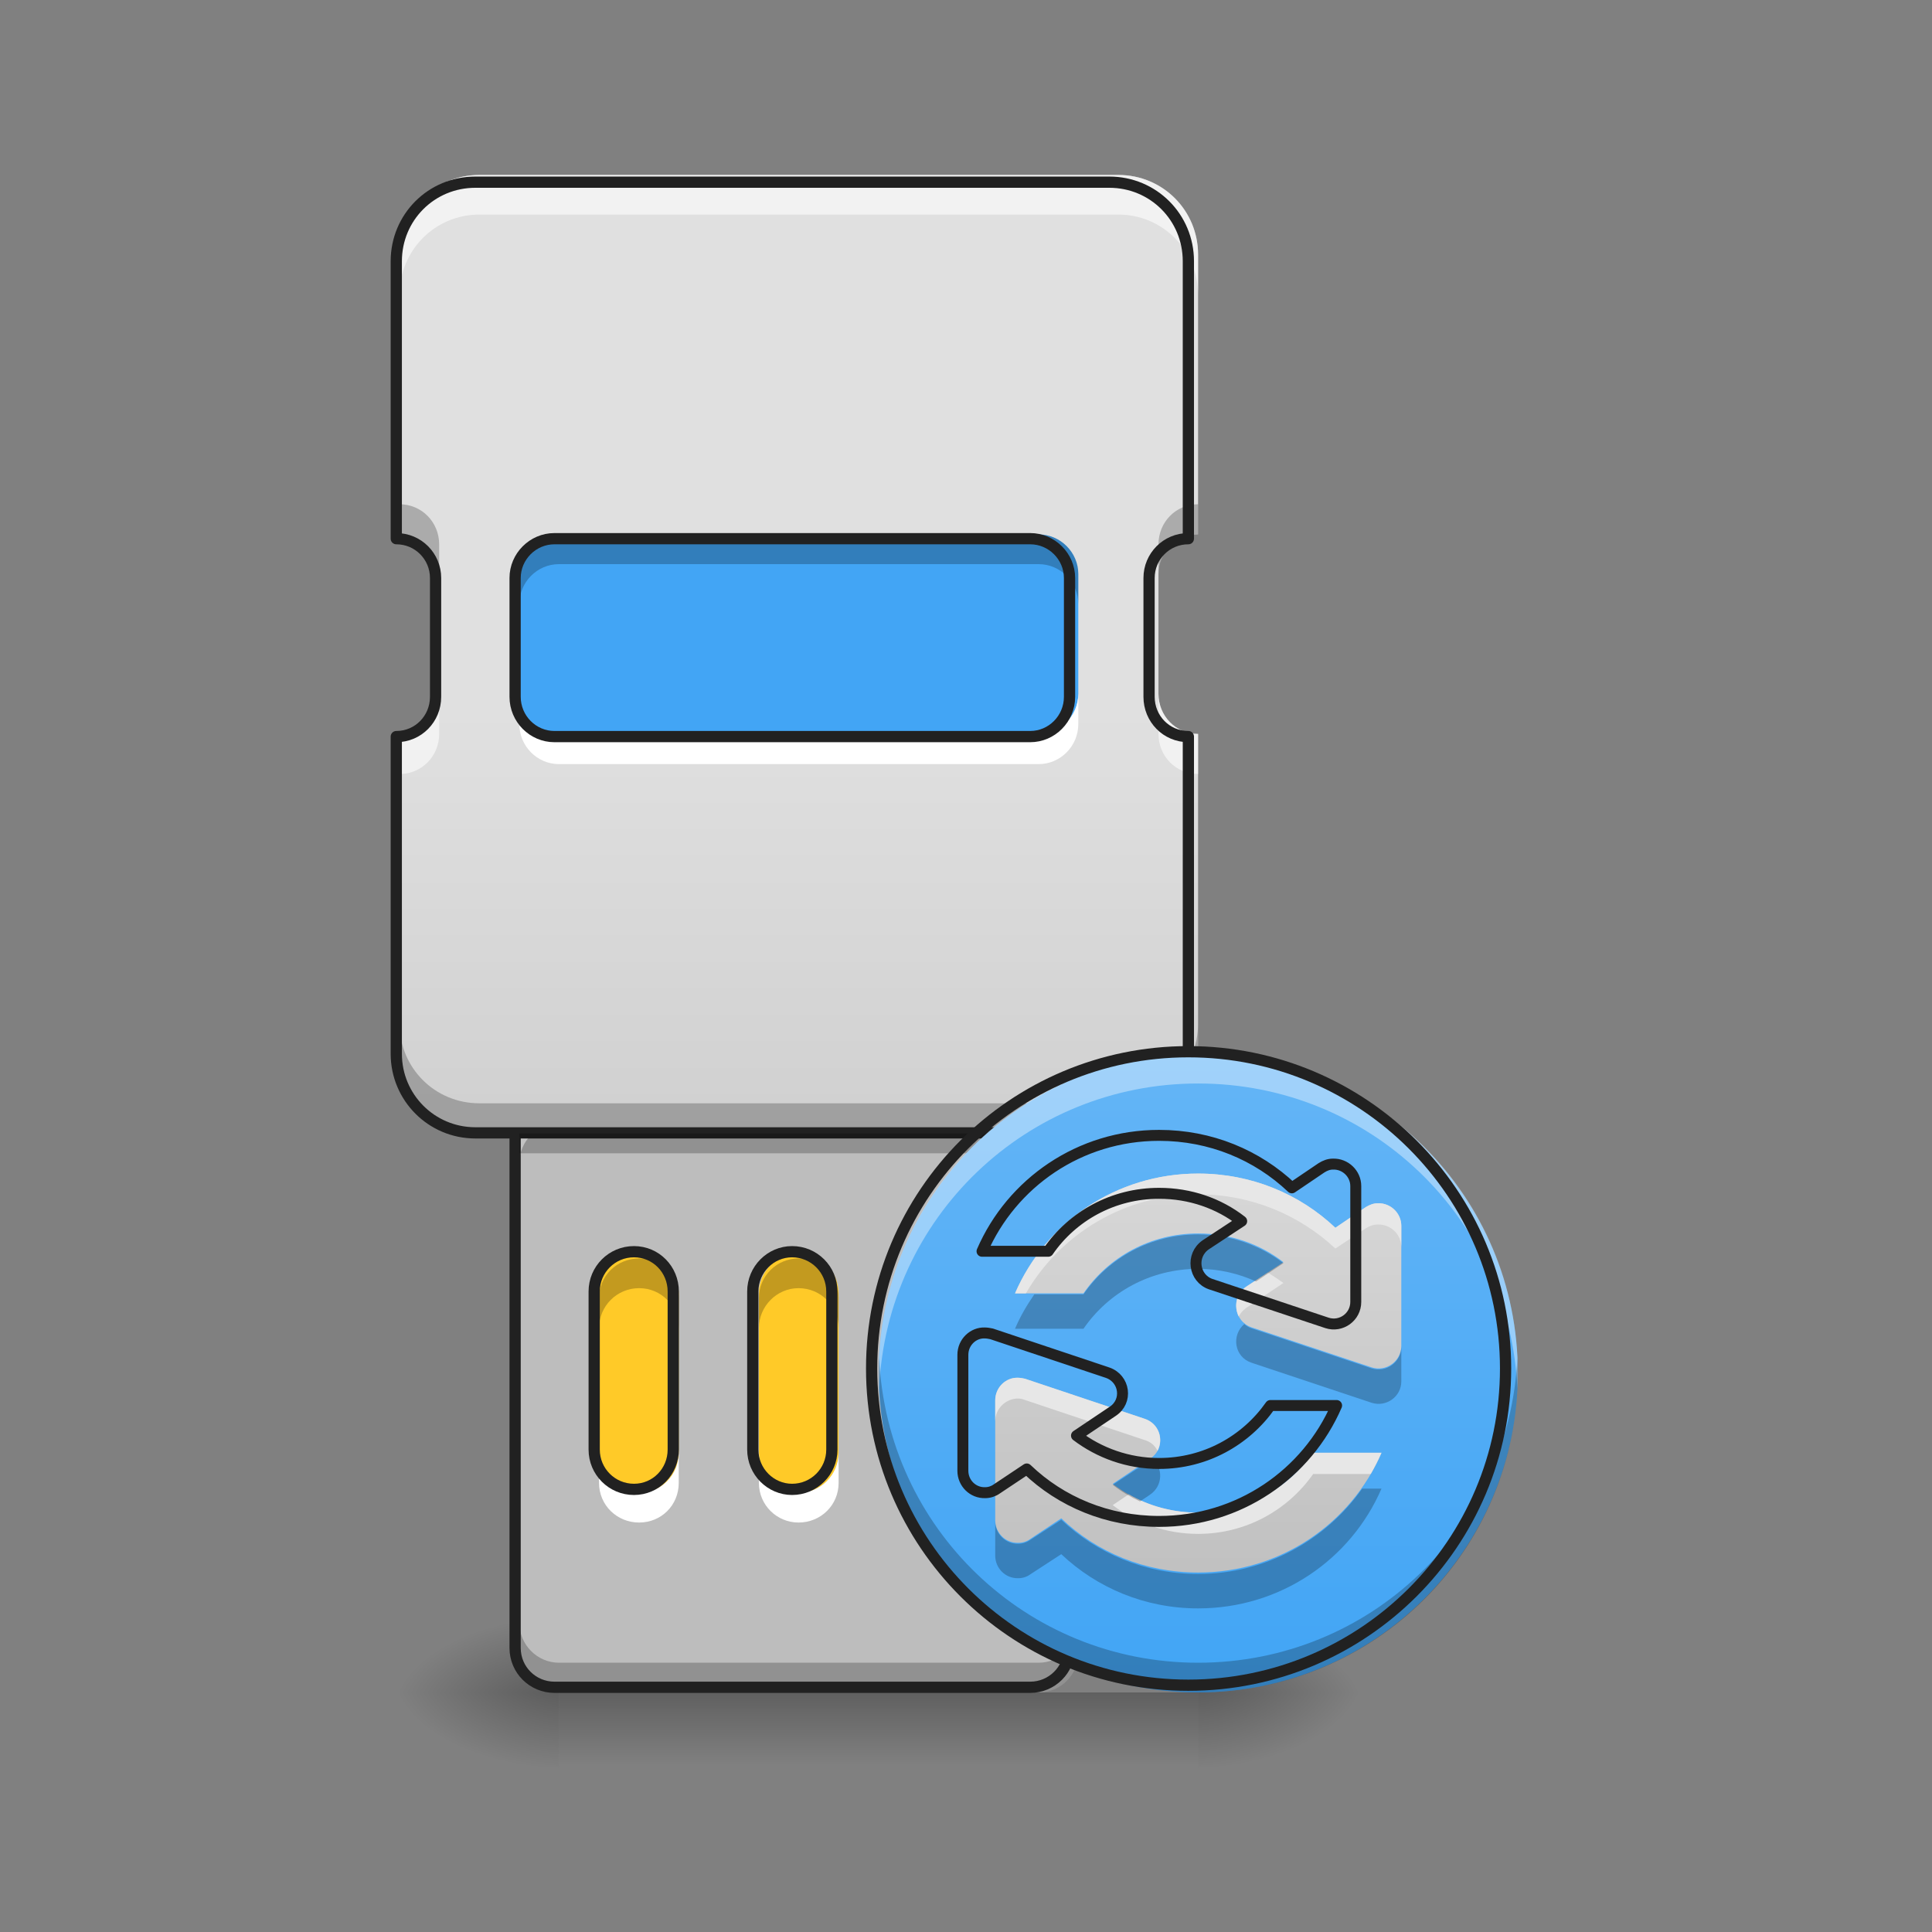 <?xml version="1.0" encoding="UTF-8"?>
<svg xmlns="http://www.w3.org/2000/svg" xmlns:xlink="http://www.w3.org/1999/xlink" width="16px" height="16px" viewBox="0 0 16 16" version="1.1">
<rect x="0" y="0" width="16" height="16" fill="#808080" stroke="none"/>
<defs>
<linearGradient id="linear0" gradientUnits="userSpaceOnUse" x1="508" y1="233.5" x2="508" y2="254.667" gradientTransform="matrix(0.042,0,0,0.031,-13.892,6.719)">
<stop offset="0" style="stop-color:rgb(0%,0%,0%);stop-opacity:0.275;"/>
<stop offset="1" style="stop-color:rgb(0%,0%,0%);stop-opacity:0;"/>
</linearGradient>
<radialGradient id="radial0" gradientUnits="userSpaceOnUse" cx="450.909" cy="189.579" fx="450.909" fy="189.579" r="21.167" gradientTransform="matrix(0,-0.039,-0.07,-0,23.088,31.798)">
<stop offset="0" style="stop-color:rgb(0%,0%,0%);stop-opacity:0.314;"/>
<stop offset="0.222" style="stop-color:rgb(0%,0%,0%);stop-opacity:0.275;"/>
<stop offset="1" style="stop-color:rgb(0%,0%,0%);stop-opacity:0;"/>
</radialGradient>
<radialGradient id="radial1" gradientUnits="userSpaceOnUse" cx="450.909" cy="189.579" fx="450.909" fy="189.579" r="21.167" gradientTransform="matrix(-0,0.039,0.07,0,-8.535,-3.764)">
<stop offset="0" style="stop-color:rgb(0%,0%,0%);stop-opacity:0.314;"/>
<stop offset="0.222" style="stop-color:rgb(0%,0%,0%);stop-opacity:0.275;"/>
<stop offset="1" style="stop-color:rgb(0%,0%,0%);stop-opacity:0;"/>
</radialGradient>
<radialGradient id="radial2" gradientUnits="userSpaceOnUse" cx="450.909" cy="189.579" fx="450.909" fy="189.579" r="21.167" gradientTransform="matrix(-0,-0.039,0.07,-0,-8.535,31.798)">
<stop offset="0" style="stop-color:rgb(0%,0%,0%);stop-opacity:0.314;"/>
<stop offset="0.222" style="stop-color:rgb(0%,0%,0%);stop-opacity:0.275;"/>
<stop offset="1" style="stop-color:rgb(0%,0%,0%);stop-opacity:0;"/>
</radialGradient>
<radialGradient id="radial3" gradientUnits="userSpaceOnUse" cx="450.909" cy="189.579" fx="450.909" fy="189.579" r="21.167" gradientTransform="matrix(0,0.039,-0.07,0,23.088,-3.764)">
<stop offset="0" style="stop-color:rgb(0%,0%,0%);stop-opacity:0.314;"/>
<stop offset="0.222" style="stop-color:rgb(0%,0%,0%);stop-opacity:0.275;"/>
<stop offset="1" style="stop-color:rgb(0%,0%,0%);stop-opacity:0;"/>
</radialGradient>
<linearGradient id="linear1" gradientUnits="userSpaceOnUse" x1="254" y1="-41.667" x2="254" y2="-126.333" gradientTransform="matrix(1,0,0,-1,-42.333,64.833)">
<stop offset="0" style="stop-color:rgb(100%,79.216%,15.686%);stop-opacity:1;"/>
<stop offset="1" style="stop-color:rgb(100%,87.843%,50.98%);stop-opacity:1;"/>
</linearGradient>
<linearGradient id="linear2" gradientUnits="userSpaceOnUse" x1="960" y1="735.118" x2="960" y2="175.118" gradientTransform="matrix(0.008,0,0,0.008,-1.323,-0)">
<stop offset="0" style="stop-color:rgb(74.118%,74.118%,74.118%);stop-opacity:1;"/>
<stop offset="1" style="stop-color:rgb(87.843%,87.843%,87.843%);stop-opacity:1;"/>
</linearGradient>
<linearGradient id="linear3" gradientUnits="userSpaceOnUse" x1="960" y1="1695.118" x2="960" y2="735.118" gradientTransform="matrix(0.008,0,0,0.008,-1.323,-0)">
<stop offset="0" style="stop-color:rgb(74.118%,74.118%,74.118%);stop-opacity:1;"/>
<stop offset="1" style="stop-color:rgb(87.843%,87.843%,87.843%);stop-opacity:1;"/>
</linearGradient>
<linearGradient id="linear4" gradientUnits="userSpaceOnUse" x1="254" y1="-20.5" x2="254" y2="233.5" gradientTransform="matrix(0.031,0,0,0.031,-1.323,6.719)">
<stop offset="0" style="stop-color:rgb(25.882%,64.706%,96.078%);stop-opacity:1;"/>
<stop offset="1" style="stop-color:rgb(39.216%,70.98%,96.471%);stop-opacity:1;"/>
</linearGradient>
<linearGradient id="linear5" gradientUnits="userSpaceOnUse" x1="317.5" y1="233.5" x2="317.5" y2="64.167" gradientTransform="matrix(0.031,0,0,0.031,0,6.719)">
<stop offset="0" style="stop-color:rgb(25.882%,64.706%,96.078%);stop-opacity:1;"/>
<stop offset="1" style="stop-color:rgb(39.216%,70.98%,96.471%);stop-opacity:1;"/>
</linearGradient>
<linearGradient id="linear6" gradientUnits="userSpaceOnUse" x1="1200" y1="1695.118" x2="1200" y2="1055.118" gradientTransform="matrix(0.008,0,0,0.008,0,0)">
<stop offset="0" style="stop-color:rgb(74.118%,74.118%,74.118%);stop-opacity:1;"/>
<stop offset="1" style="stop-color:rgb(87.843%,87.843%,87.843%);stop-opacity:1;"/>
</linearGradient>
</defs>
<g id="surface1">
<path style=" stroke:none;fill-rule:nonzero;fill:url(#linear0);" d="M 4.629 14.016 L 9.922 14.016 L 9.922 14.68 L 4.629 14.68 Z M 4.629 14.016 "/>
<path style=" stroke:none;fill-rule:nonzero;fill:url(#radial0);" d="M 9.922 14.016 L 11.246 14.016 L 11.246 13.355 L 9.922 13.355 Z M 9.922 14.016 "/>
<path style=" stroke:none;fill-rule:nonzero;fill:url(#radial1);" d="M 4.629 14.016 L 3.309 14.016 L 3.309 14.68 L 4.629 14.68 Z M 4.629 14.016 "/>
<path style=" stroke:none;fill-rule:nonzero;fill:url(#radial2);" d="M 4.629 14.016 L 3.309 14.016 L 3.309 13.355 L 4.629 13.355 Z M 4.629 14.016 "/>
<path style=" stroke:none;fill-rule:nonzero;fill:url(#radial3);" d="M 9.922 14.016 L 11.246 14.016 L 11.246 14.68 L 9.922 14.68 Z M 9.922 14.016 "/>
<path style="fill-rule:nonzero;fill:url(#linear1);stroke-width:3;stroke-linecap:square;stroke-linejoin:round;stroke:rgb(12.941%,12.941%,12.941%);stroke-opacity:1;stroke-miterlimit:4;" d="M 158.735 -126.378 L 264.6 -126.378 C 270.474 -126.378 275.224 -121.629 275.224 -115.754 L 275.224 -52.26 C 275.224 -46.386 270.474 -41.636 264.6 -41.636 L 158.735 -41.636 C 152.86 -41.636 148.111 -46.386 148.111 -52.26 L 148.111 -115.754 C 148.111 -121.629 152.86 -126.378 158.735 -126.378 Z M 158.735 -126.378 " transform="matrix(0.031,0,0,-0.031,0,8.746)"/>
<path style=" stroke:none;fill-rule:nonzero;fill:url(#linear2);" d="M 4.629 14.016 C 4.449 14.016 4.301 13.871 4.301 13.688 L 4.301 9.387 C 4.301 9.203 4.449 9.055 4.629 9.055 L 8.602 9.055 C 8.781 9.055 8.93 9.203 8.93 9.387 L 8.93 13.688 C 8.93 13.871 8.781 14.016 8.602 14.016 Z M 5.293 12.363 C 5.477 12.363 5.621 12.215 5.621 12.031 L 5.621 10.711 C 5.621 10.527 5.477 10.379 5.293 10.379 C 5.109 10.379 4.961 10.527 4.961 10.711 L 4.961 12.031 C 4.961 12.215 5.109 12.363 5.293 12.363 Z M 6.613 12.363 C 6.797 12.363 6.945 12.215 6.945 12.031 L 6.945 10.711 C 6.945 10.527 6.797 10.379 6.613 10.379 C 6.434 10.379 6.285 10.527 6.285 10.711 L 6.285 12.031 C 6.285 12.215 6.434 12.363 6.613 12.363 Z M 7.938 12.363 C 8.121 12.363 8.27 12.215 8.27 12.031 L 8.27 10.711 C 8.27 10.527 8.121 10.379 7.938 10.379 C 7.754 10.379 7.609 10.527 7.609 10.711 L 7.609 12.031 C 7.609 12.215 7.754 12.363 7.938 12.363 Z M 7.938 12.363 "/>
<path style=" stroke:none;fill-rule:nonzero;fill:rgb(0%,0%,0%);fill-opacity:0.235;" d="M 4.629 14.016 C 4.449 14.016 4.301 13.871 4.301 13.688 L 4.301 13.438 C 4.301 13.621 4.449 13.77 4.629 13.77 L 8.602 13.77 C 8.781 13.77 8.93 13.621 8.93 13.438 L 8.93 13.688 C 8.93 13.871 8.781 14.016 8.602 14.016 Z M 4.961 11 L 4.961 10.75 C 4.961 10.566 5.109 10.422 5.293 10.422 C 5.477 10.422 5.621 10.566 5.621 10.75 L 5.621 11 C 5.621 10.816 5.477 10.668 5.293 10.668 C 5.109 10.668 4.961 10.816 4.961 11 Z M 6.285 11 L 6.285 10.75 C 6.285 10.566 6.434 10.422 6.613 10.422 C 6.797 10.422 6.945 10.566 6.945 10.75 L 6.945 11 C 6.945 10.816 6.797 10.668 6.613 10.668 C 6.434 10.668 6.285 10.816 6.285 11 Z M 7.609 11 L 7.609 10.75 C 7.609 10.566 7.754 10.422 7.938 10.422 C 8.121 10.422 8.27 10.566 8.27 10.75 L 8.27 11 C 8.27 10.816 8.121 10.668 7.938 10.668 C 7.754 10.668 7.609 10.816 7.609 11 Z M 7.609 11 "/>
<path style=" stroke:none;fill-rule:nonzero;fill:rgb(100%,100%,100%);fill-opacity:1;" d="M 5.293 12.609 C 5.109 12.609 4.961 12.465 4.961 12.281 L 4.961 12.031 C 4.961 12.215 5.109 12.363 5.293 12.363 C 5.477 12.363 5.621 12.215 5.621 12.031 L 5.621 12.281 C 5.621 12.465 5.477 12.609 5.293 12.609 Z M 6.613 12.609 C 6.434 12.609 6.285 12.465 6.285 12.281 L 6.285 12.031 C 6.285 12.215 6.434 12.363 6.613 12.363 C 6.797 12.363 6.945 12.215 6.945 12.031 L 6.945 12.281 C 6.945 12.465 6.797 12.609 6.613 12.609 Z M 7.938 12.609 C 7.754 12.609 7.609 12.465 7.609 12.281 L 7.609 12.031 C 7.609 12.215 7.754 12.363 7.938 12.363 C 8.121 12.363 8.27 12.215 8.27 12.031 L 8.27 12.281 C 8.27 12.465 8.121 12.609 7.938 12.609 Z M 4.301 9.633 L 4.301 9.387 C 4.301 9.203 4.449 9.055 4.629 9.055 L 8.602 9.055 C 8.781 9.055 8.93 9.203 8.93 9.387 L 8.93 9.633 C 8.93 9.449 8.781 9.305 8.602 9.305 L 4.629 9.305 C 4.449 9.305 4.301 9.449 4.301 9.633 Z M 4.301 9.633 "/>
<path style="fill:none;stroke-width:3;stroke-linecap:square;stroke-linejoin:round;stroke:rgb(12.941%,12.941%,12.941%);stroke-opacity:1;stroke-miterlimit:4;" d="M 148.111 -168.624 C 142.361 -168.624 137.612 -164 137.612 -158.125 L 137.612 -20.513 C 137.612 -14.639 142.361 -9.889 148.111 -9.889 L 275.224 -9.889 C 280.973 -9.889 285.723 -14.639 285.723 -20.513 L 285.723 -158.125 C 285.723 -164 280.973 -168.624 275.224 -168.624 Z M 169.359 -115.754 C 175.233 -115.754 179.858 -111.005 179.858 -105.13 L 179.858 -62.884 C 179.858 -57.01 175.233 -52.26 169.359 -52.26 C 163.484 -52.26 158.735 -57.01 158.735 -62.884 L 158.735 -105.13 C 158.735 -111.005 163.484 -115.754 169.359 -115.754 Z M 211.605 -115.754 C 217.479 -115.754 222.229 -111.005 222.229 -105.13 L 222.229 -62.884 C 222.229 -57.01 217.479 -52.26 211.605 -52.26 C 205.855 -52.26 201.106 -57.01 201.106 -62.884 L 201.106 -105.13 C 201.106 -111.005 205.855 -115.754 211.605 -115.754 Z M 253.976 -115.754 C 259.85 -115.754 264.6 -111.005 264.6 -105.13 L 264.6 -62.884 C 264.6 -57.01 259.85 -52.26 253.976 -52.26 C 248.101 -52.26 243.477 -57.01 243.477 -62.884 L 243.477 -105.13 C 243.477 -111.005 248.101 -115.754 253.976 -115.754 Z M 253.976 -115.754 " transform="matrix(0.031,0,0,-0.031,0,8.746)"/>
<path style=" stroke:none;fill-rule:nonzero;fill:url(#linear3);" d="M 3.969 9.387 C 3.602 9.387 3.309 9.09 3.309 8.727 L 3.309 6.078 C 3.492 6.078 3.637 5.93 3.637 5.746 L 3.637 4.754 C 3.637 4.574 3.492 4.426 3.309 4.426 L 3.309 2.109 C 3.309 1.742 3.602 1.449 3.969 1.449 L 9.262 1.449 C 9.629 1.449 9.922 1.742 9.922 2.109 L 9.922 4.426 C 9.738 4.426 9.594 4.574 9.594 4.754 L 9.594 5.746 C 9.594 5.93 9.738 6.078 9.922 6.078 L 9.922 8.727 C 9.922 9.09 9.629 9.387 9.262 9.387 Z M 3.969 9.387 "/>
<path style=" stroke:none;fill-rule:nonzero;fill:url(#linear4);" d="M 4.629 6.078 L 8.602 6.078 C 8.781 6.078 8.93 5.93 8.93 5.746 L 8.93 4.754 C 8.93 4.574 8.781 4.426 8.602 4.426 L 4.629 4.426 C 4.449 4.426 4.301 4.574 4.301 4.754 L 4.301 5.746 C 4.301 5.93 4.449 6.078 4.629 6.078 Z M 4.629 6.078 "/>
<path style=" stroke:none;fill-rule:nonzero;fill:rgb(100%,100%,100%);fill-opacity:1;" d="M 4.629 6.328 C 4.449 6.328 4.301 6.18 4.301 5.996 L 4.301 5.746 C 4.301 5.93 4.449 6.078 4.629 6.078 L 8.602 6.078 C 8.781 6.078 8.93 5.93 8.93 5.746 L 8.93 5.996 C 8.93 6.18 8.781 6.328 8.602 6.328 Z M 4.629 6.328 "/>
<path style=" stroke:none;fill-rule:nonzero;fill:rgb(0%,0%,0%);fill-opacity:0.235;" d="M 4.629 4.426 C 4.449 4.426 4.301 4.574 4.301 4.754 L 4.301 5.004 C 4.301 4.82 4.449 4.672 4.629 4.672 L 8.602 4.672 C 8.781 4.672 8.93 4.82 8.93 5.004 L 8.93 4.754 C 8.93 4.574 8.781 4.426 8.602 4.426 Z M 4.629 4.426 "/>
<path style="fill:none;stroke-width:3;stroke-linecap:square;stroke-linejoin:round;stroke:rgb(12.941%,12.941%,12.941%);stroke-opacity:1;stroke-miterlimit:4;" d="M 148.111 85.351 L 275.224 85.351 C 280.973 85.351 285.723 90.101 285.723 95.975 L 285.723 127.722 C 285.723 133.472 280.973 138.221 275.224 138.221 L 148.111 138.221 C 142.361 138.221 137.612 133.472 137.612 127.722 L 137.612 95.975 C 137.612 90.101 142.361 85.351 148.111 85.351 Z M 148.111 85.351 " transform="matrix(0.031,0,0,-0.031,0,8.746)"/>
<path style=" stroke:none;fill-rule:nonzero;fill:rgb(100%,100%,100%);fill-opacity:0.588;" d="M 3.309 6.41 L 3.309 6.078 C 3.492 6.078 3.637 5.93 3.637 5.746 L 3.637 6.078 C 3.637 6.262 3.492 6.41 3.309 6.41 Z M 9.922 6.41 C 9.738 6.41 9.594 6.262 9.594 6.078 L 9.594 5.746 C 9.594 5.93 9.738 6.078 9.922 6.078 Z M 3.309 2.441 L 3.309 2.109 C 3.309 1.742 3.602 1.449 3.969 1.449 L 9.262 1.449 C 9.629 1.449 9.922 1.742 9.922 2.109 L 9.922 2.441 C 9.922 2.074 9.629 1.777 9.262 1.777 L 3.969 1.777 C 3.602 1.777 3.309 2.074 3.309 2.441 Z M 3.309 2.441 "/>
<path style=" stroke:none;fill-rule:nonzero;fill:rgb(0%,0%,0%);fill-opacity:0.235;" d="M 3.969 9.387 C 3.602 9.387 3.309 9.09 3.309 8.727 L 3.309 8.477 C 3.309 8.844 3.602 9.137 3.969 9.137 L 9.262 9.137 C 9.629 9.137 9.922 8.844 9.922 8.477 L 9.922 8.727 C 9.922 9.09 9.629 9.387 9.262 9.387 Z M 3.637 4.754 C 3.637 4.574 3.492 4.426 3.309 4.426 L 3.309 4.176 C 3.492 4.176 3.637 4.324 3.637 4.508 Z M 9.594 4.754 L 9.594 4.508 C 9.594 4.324 9.738 4.176 9.922 4.176 L 9.922 4.426 C 9.738 4.426 9.594 4.574 9.594 4.754 Z M 9.594 4.754 "/>
<path style="fill:none;stroke-width:3;stroke-linecap:square;stroke-linejoin:round;stroke:rgb(12.941%,12.941%,12.941%);stroke-opacity:1;stroke-miterlimit:4;" d="M 126.988 -20.513 C 115.239 -20.513 105.865 -11.014 105.865 0.61 L 105.865 85.351 C 111.739 85.351 116.364 90.101 116.364 95.975 L 116.364 127.722 C 116.364 133.472 111.739 138.221 105.865 138.221 L 105.865 212.339 C 105.865 224.088 115.239 233.462 126.988 233.462 L 296.347 233.462 C 308.096 233.462 317.47 224.088 317.47 212.339 L 317.47 138.221 C 311.595 138.221 306.971 133.472 306.971 127.722 L 306.971 95.975 C 306.971 90.101 311.595 85.351 317.47 85.351 L 317.47 0.61 C 317.47 -11.014 308.096 -20.513 296.347 -20.513 Z M 126.988 -20.513 " transform="matrix(0.031,0,0,-0.031,0,8.746)"/>
<path style=" stroke:none;fill-rule:nonzero;fill:rgb(0%,0%,0%);fill-opacity:0.235;" d="M 4.301 9.551 L 8.93 9.551 L 8.93 9.387 L 4.301 9.387 Z M 4.301 9.551 "/>
<path style=" stroke:none;fill-rule:nonzero;fill:url(#linear5);" d="M 9.922 8.727 C 11.383 8.727 12.57 9.91 12.57 11.371 C 12.57 12.832 11.383 14.016 9.922 14.016 C 8.461 14.016 7.277 12.832 7.277 11.371 C 7.277 9.91 8.461 8.727 9.922 8.727 Z M 9.922 8.727 "/>
<path style=" stroke:none;fill-rule:nonzero;fill:rgb(100%,100%,100%);fill-opacity:0.392;" d="M 9.922 8.727 C 8.457 8.727 7.277 9.906 7.277 11.371 C 7.277 11.414 7.277 11.453 7.281 11.496 C 7.344 10.086 8.5 8.973 9.922 8.973 C 11.348 8.973 12.5 10.086 12.566 11.496 C 12.566 11.453 12.57 11.414 12.57 11.371 C 12.57 9.906 11.391 8.727 9.922 8.727 Z M 9.922 8.727 "/>
<path style=" stroke:none;fill-rule:nonzero;fill:rgb(0%,0%,0%);fill-opacity:0.235;" d="M 9.922 14.016 C 8.457 14.016 7.277 12.836 7.277 11.371 C 7.277 11.328 7.277 11.289 7.281 11.246 C 7.344 12.656 8.5 13.77 9.922 13.77 C 11.348 13.77 12.5 12.656 12.566 11.246 C 12.566 11.289 12.57 11.328 12.57 11.371 C 12.57 12.836 11.391 14.016 9.922 14.016 Z M 9.922 14.016 "/>
<path style="fill:none;stroke-width:3;stroke-linecap:round;stroke-linejoin:round;stroke:rgb(12.941%,12.941%,12.941%);stroke-opacity:1;stroke-miterlimit:4;" d="M 317.47 64.223 C 364.215 64.223 402.212 102.095 402.212 148.84 C 402.212 195.586 364.215 233.457 317.47 233.457 C 270.724 233.457 232.853 195.586 232.853 148.84 C 232.853 102.095 270.724 64.223 317.47 64.223 Z M 317.47 64.223 " transform="matrix(0.031,0,0,0.031,0,6.719)"/>
<path style=" stroke:none;fill-rule:nonzero;fill:url(#linear6);" d="M 9.922 9.719 C 9.242 9.719 8.66 10.125 8.406 10.711 C 8.414 10.711 8.426 10.711 8.434 10.711 L 8.973 10.711 C 9.18 10.41 9.527 10.215 9.922 10.215 C 10.188 10.215 10.434 10.301 10.629 10.453 L 10.32 10.656 C 10.191 10.746 10.219 10.941 10.363 10.992 L 11.359 11.324 C 11.48 11.363 11.605 11.273 11.605 11.145 L 11.605 10.152 C 11.605 10.047 11.516 9.961 11.41 9.965 C 11.375 9.965 11.344 9.977 11.312 9.996 L 11.059 10.168 C 10.762 9.887 10.363 9.719 9.922 9.719 Z M 8.43 11.41 C 8.332 11.406 8.242 11.488 8.242 11.598 L 8.242 12.59 C 8.242 12.695 8.328 12.781 8.434 12.777 C 8.469 12.777 8.504 12.766 8.531 12.746 L 8.789 12.574 C 9.082 12.855 9.48 13.023 9.922 13.023 C 10.605 13.023 11.188 12.617 11.441 12.031 L 10.875 12.031 C 10.664 12.332 10.316 12.527 9.922 12.527 C 9.656 12.527 9.41 12.438 9.215 12.289 L 9.523 12.082 C 9.656 11.996 9.629 11.801 9.48 11.75 L 8.488 11.418 C 8.469 11.414 8.449 11.41 8.43 11.41 Z M 8.43 11.41 "/>
<path style=" stroke:none;fill-rule:nonzero;fill:rgb(90.588%,90.588%,90.588%);fill-opacity:1;" d="M 9.922 9.719 C 9.242 9.719 8.66 10.125 8.406 10.711 C 8.414 10.711 8.426 10.711 8.434 10.711 L 8.496 10.711 C 8.781 10.219 9.312 9.891 9.922 9.891 C 10.363 9.891 10.762 10.062 11.059 10.34 L 11.312 10.172 C 11.344 10.152 11.375 10.141 11.41 10.141 C 11.516 10.137 11.605 10.223 11.605 10.328 L 11.605 10.152 C 11.605 10.047 11.516 9.961 11.41 9.965 C 11.375 9.965 11.344 9.977 11.312 9.996 L 11.059 10.168 C 10.762 9.887 10.363 9.719 9.922 9.719 Z M 10.5 10.539 L 10.32 10.656 C 10.234 10.715 10.219 10.82 10.258 10.902 C 10.273 10.875 10.293 10.852 10.32 10.832 L 10.629 10.625 C 10.586 10.594 10.543 10.566 10.5 10.539 Z M 8.43 11.41 C 8.332 11.406 8.242 11.488 8.242 11.598 L 8.242 11.77 C 8.242 11.664 8.332 11.582 8.43 11.582 C 8.449 11.582 8.469 11.586 8.488 11.594 L 9.48 11.926 C 9.531 11.941 9.566 11.973 9.586 12.016 C 9.637 11.918 9.598 11.789 9.48 11.75 L 8.488 11.418 C 8.469 11.414 8.449 11.41 8.43 11.41 Z M 10.875 12.031 C 10.664 12.332 10.316 12.527 9.922 12.527 C 9.715 12.527 9.516 12.473 9.348 12.375 L 9.215 12.465 C 9.41 12.613 9.656 12.703 9.922 12.703 C 10.316 12.703 10.664 12.508 10.875 12.207 L 11.352 12.207 C 11.383 12.152 11.414 12.094 11.441 12.031 Z M 10.875 12.031 "/>
<path style=" stroke:none;fill-rule:nonzero;fill:rgb(0%,0%,0%);fill-opacity:0.235;" d="M 9.922 10.223 C 9.527 10.223 9.18 10.418 8.973 10.719 L 8.566 10.719 C 8.504 10.809 8.449 10.902 8.406 11.004 C 8.414 11.004 8.426 11.004 8.434 11.004 L 8.973 11.004 C 9.18 10.703 9.527 10.508 9.922 10.508 C 10.094 10.508 10.258 10.547 10.402 10.613 L 10.629 10.461 C 10.434 10.312 10.188 10.223 9.922 10.223 Z M 10.305 10.965 C 10.195 11.059 10.223 11.238 10.363 11.285 L 11.359 11.617 C 11.48 11.656 11.605 11.566 11.605 11.441 L 11.605 11.152 C 11.605 11.281 11.48 11.371 11.359 11.332 L 10.363 11 C 10.34 10.992 10.32 10.98 10.305 10.965 Z M 9.543 12.078 C 9.539 12.082 9.531 12.09 9.523 12.094 L 9.215 12.297 C 9.285 12.352 9.363 12.398 9.441 12.434 L 9.523 12.379 C 9.633 12.305 9.633 12.156 9.543 12.078 Z M 11.281 12.328 C 10.98 12.754 10.484 13.035 9.922 13.035 C 9.48 13.035 9.082 12.863 8.789 12.586 L 8.531 12.754 C 8.504 12.773 8.469 12.785 8.434 12.785 C 8.328 12.789 8.242 12.703 8.242 12.598 L 8.242 12.883 C 8.242 12.988 8.328 13.074 8.434 13.07 C 8.469 13.07 8.504 13.059 8.531 13.039 L 8.789 12.871 C 9.082 13.148 9.48 13.32 9.922 13.32 C 10.605 13.32 11.188 12.914 11.441 12.328 Z M 11.281 12.328 "/>
<path style="fill:none;stroke-width:11.339;stroke-linecap:round;stroke-linejoin:round;stroke:rgb(12.941%,12.941%,12.941%);stroke-opacity:1;stroke-miterlimit:4;" d="M 1199.885 1175.321 C 1117.689 1175.321 1047.302 1224.45 1016.596 1295.309 C 1017.541 1295.309 1018.958 1295.309 1019.903 1295.309 L 1085.093 1295.309 C 1110.13 1258.935 1152.173 1235.315 1199.885 1235.315 C 1232.008 1235.315 1261.769 1245.708 1285.389 1264.131 L 1248.07 1288.696 C 1232.481 1299.561 1235.788 1323.181 1253.266 1329.322 L 1373.727 1369.476 C 1388.371 1374.2 1403.488 1363.334 1403.488 1347.745 L 1403.488 1227.757 C 1403.488 1215.002 1392.623 1204.609 1379.868 1205.082 C 1375.617 1205.082 1371.838 1206.499 1368.058 1208.861 L 1337.353 1229.646 C 1301.451 1195.634 1253.266 1175.321 1199.885 1175.321 Z M 1019.43 1379.868 C 1007.62 1379.396 996.755 1389.316 996.755 1402.543 L 996.755 1522.532 C 996.755 1535.287 1007.148 1545.679 1019.903 1545.207 C 1024.154 1545.207 1028.406 1543.79 1031.713 1541.428 L 1062.891 1520.642 C 1098.32 1554.655 1146.505 1574.968 1199.885 1574.968 C 1282.555 1574.968 1352.942 1525.839 1383.647 1454.979 L 1315.15 1454.979 C 1289.641 1491.354 1247.597 1514.974 1199.885 1514.974 C 1167.763 1514.974 1138.002 1504.108 1114.382 1486.157 L 1151.701 1461.12 C 1167.763 1450.728 1164.456 1427.108 1146.505 1420.967 L 1026.516 1380.813 C 1024.154 1380.341 1021.792 1379.868 1019.43 1379.868 Z M 1019.43 1379.868 " transform="matrix(0.008,0,0,0.008,0,0)"/>
</g>
</svg>
